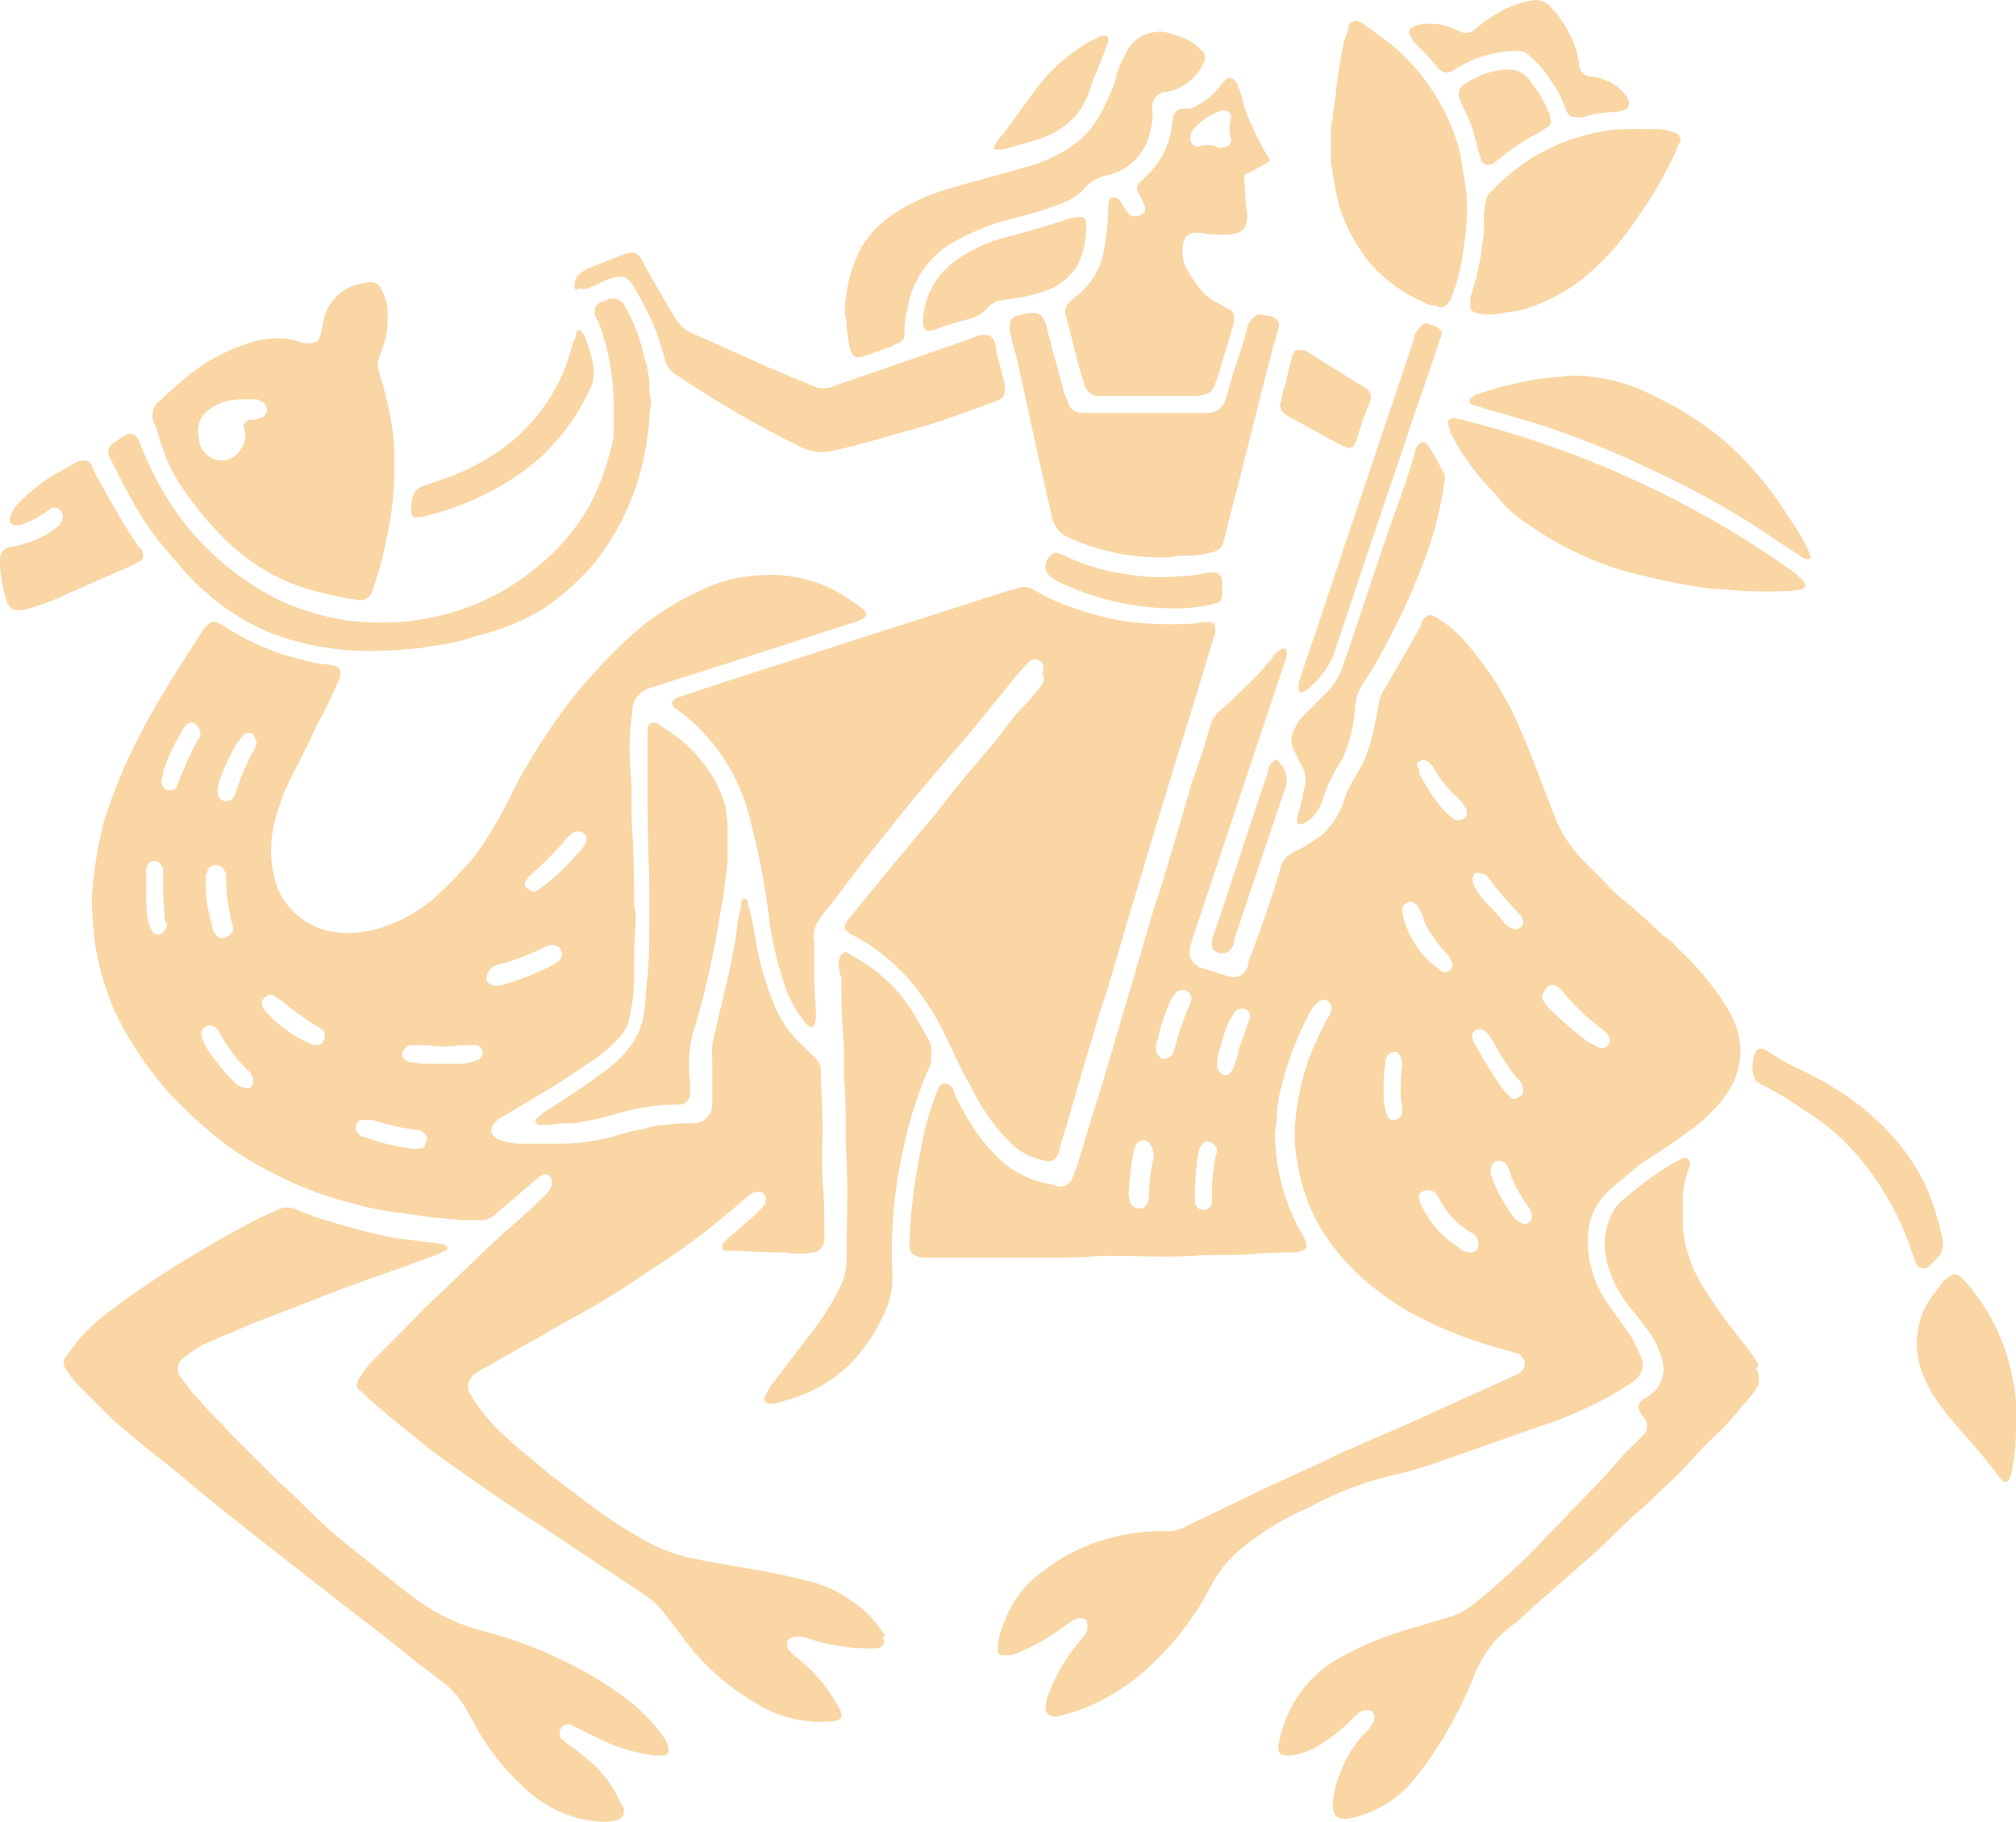 <?xml version="1.0" encoding="UTF-8" standalone="no"?>
<!DOCTYPE svg PUBLIC "-//W3C//DTD SVG 1.1//EN" "http://www.w3.org/Graphics/SVG/1.1/DTD/svg11.dtd">
<svg version="1.1" xmlns:xl="http://www.w3.org/1999/xlink" xmlns:dc="http://purl.org/dc/elements/1.1/" xmlns="http://www.w3.org/2000/svg" viewBox="412.056 276 325.507 294.236" width="325.507" height="294.236">
  <defs/>
  <g id="Canvas_1" stroke="none" fill="none" fill-opacity="1" stroke-dasharray="none" stroke-opacity="1">
    <title>Canvas 1</title>
    <g id="Canvas_1_Layer_1">
      <title>Layer 1</title>
      <g id="Group_2">
        <g id="Group_61">
          <g id="Graphic_62">
            <path d="M 604.451 297.408 C 604.451 297.133 604.725 296.859 605 296.584 C 606.003 295.521 607.219 294.679 608.568 294.114 C 608.842 294.114 609.117 293.84 609.391 293.84 C 610.489 293.84 611.038 294.389 610.764 295.487 C 610.488 296.381 610.488 297.337 610.764 298.231 C 610.881 298.485 610.889 298.776 610.785 299.036 C 610.681 299.296 610.475 299.501 610.215 299.603 C 609.785 299.802 609.315 299.896 608.842 299.878 C 607.914 299.383 606.825 299.284 605.823 299.603 C 605.569 299.721 605.278 299.729 605.019 299.625 C 604.759 299.521 604.553 299.315 604.451 299.055 C 604.173 298.541 604.173 297.921 604.451 297.408 Z M 601.432 294.938 C 601.432 295.761 601.158 296.584 601.158 297.133 C 600.626 299.985 599.181 302.586 597.041 304.544 L 596.217 305.367 C 595.92 305.581 595.722 305.907 595.67 306.269 C 595.619 306.632 595.717 307 595.943 307.288 L 596.766 308.935 C 597.041 309.484 597.041 310.307 596.492 310.582 C 596.02 310.936 595.406 311.038 594.845 310.856 C 594.355 310.641 593.963 310.249 593.747 309.758 C 593.413 309.34 593.136 308.878 592.924 308.386 C 592.621 308.097 592.239 307.906 591.826 307.837 C 591.277 307.837 591.277 308.386 591.003 308.661 L 591.003 309.758 C 590.956 311.69 590.772 313.616 590.454 315.522 C 590.071 319.067 588.168 322.272 585.239 324.305 L 584.69 324.854 C 584.104 325.421 583.891 326.273 584.141 327.049 C 584.69 328.97 585.239 331.166 585.788 333.362 C 586.337 335.557 586.611 336.381 587.16 338.028 C 587.315 339.017 588.092 339.794 589.081 339.949 L 604.451 339.949 C 605.194 340.007 605.941 339.914 606.647 339.674 C 607.263 339.57 607.782 339.155 608.019 338.576 C 608.293 338.028 608.293 337.753 608.568 337.204 L 611.038 328.97 C 611.261 328.452 611.356 327.887 611.312 327.324 C 611.312 326.775 611.038 325.951 610.489 325.951 C 609.997 325.739 609.535 325.462 609.117 325.128 C 607.81 324.628 606.669 323.773 605.823 322.658 C 604.998 321.626 604.263 320.524 603.628 319.364 C 603.027 318.179 602.834 316.828 603.079 315.522 C 603.079 314.973 603.353 314.699 603.628 314.15 C 604.003 313.805 604.491 313.61 605 313.601 L 605.823 313.601 C 607.091 313.829 608.379 313.921 609.666 313.875 C 610.409 313.934 611.156 313.84 611.861 313.601 C 612.685 313.326 613.234 312.777 613.234 312.228 C 613.509 311.334 613.509 310.378 613.234 309.484 L 612.959 305.093 L 612.959 304.269 C 614.606 303.446 617.351 302.074 617.076 301.799 C 615.431 299.103 614.052 296.254 612.959 293.291 C 612.72 292.066 612.352 290.87 611.861 289.723 C 611.861 289.449 611.587 289.174 611.312 288.9 C 611.038 288.625 610.489 288.351 609.94 288.9 L 609.391 289.449 C 608.12 291.327 606.298 292.765 604.177 293.565 C 602.255 293.291 601.706 294.114 601.432 294.938 Z" fill="#f9d6a4"/>
          </g>
        </g>
        <g id="Group_59">
          <g id="Graphic_60">
            <path d="M 573.437 300.152 L 573.986 300.152 L 579.75 298.506 C 581.682 297.879 583.459 296.85 584.965 295.487 C 586.377 294.125 587.416 292.424 587.984 290.546 C 588.807 288.076 589.905 285.881 590.728 283.41 C 590.728 283.136 591.003 282.862 591.003 282.587 C 591.003 282.313 591.003 281.764 590.454 281.764 C 590.067 281.723 589.678 281.82 589.356 282.038 L 587.709 282.862 C 584.382 284.821 581.488 287.436 579.201 290.546 C 577.554 292.742 575.907 295.212 573.986 297.682 C 573.439 298.253 572.977 298.9 572.614 299.603 L 572.614 300.152 Z" fill="#f9d6a4"/>
          </g>
        </g>
        <g id="Group_57">
          <g id="Graphic_58">
            <path d="M 519.369 556.77 C 517.42 553.998 515.006 551.583 512.233 549.634 C 509.284 547.544 506.162 545.708 502.902 544.145 C 498.854 542.187 494.625 540.624 490.277 539.479 C 486.431 538.517 482.8 536.841 479.573 534.539 C 475.456 531.52 471.613 528.227 467.771 525.208 C 466.124 523.835 464.478 522.463 462.831 520.816 C 461.184 519.169 458.988 516.974 457.067 515.327 L 449.931 508.191 L 449.108 507.368 C 447.736 505.721 446.089 504.349 444.717 502.702 C 444.168 501.879 443.344 501.33 442.795 500.506 C 442.247 499.683 441.698 499.134 441.149 498.311 C 440.481 497.322 440.725 495.982 441.698 495.292 C 442.73 494.466 443.832 493.731 444.991 493.096 C 447.461 491.998 450.206 490.9 452.676 489.803 L 463.38 485.686 C 468.046 483.764 472.986 482.118 477.652 480.471 C 479.573 479.648 481.494 479.099 483.415 478.275 C 483.69 478.001 484.513 478.001 484.239 477.452 C 483.964 476.903 483.415 476.903 483.141 476.903 C 481.768 476.629 480.671 476.629 479.298 476.354 C 477.451 476.214 475.616 475.939 473.809 475.531 C 469.967 474.707 466.399 473.61 462.831 472.512 L 460.086 471.414 C 459.057 470.867 457.823 470.867 456.793 471.414 L 453.774 472.786 C 450.206 474.707 446.638 476.629 443.07 478.824 C 438.421 481.589 433.931 484.612 429.622 487.881 C 427.688 489.309 425.937 490.968 424.407 492.822 C 423.858 493.645 423.309 494.194 422.76 495.017 C 422.201 495.642 422.201 496.588 422.76 497.213 C 423.313 498.101 423.957 498.928 424.681 499.683 L 429.073 504.074 L 430.445 505.447 L 435.66 509.838 L 439.502 512.857 L 444.442 516.974 L 448.834 520.542 L 454.048 524.659 L 460.361 529.599 L 466.673 534.539 L 473.809 540.028 L 479.298 544.42 L 483.964 547.988 C 485.44 549.193 486.655 550.687 487.532 552.379 C 488.081 553.477 488.63 554.3 489.179 555.398 C 491.48 559.357 494.452 562.886 497.961 565.827 C 501.079 568.391 504.914 569.925 508.94 570.219 C 509.863 570.278 510.791 570.185 511.684 569.944 C 511.959 569.944 512.233 569.67 512.508 569.395 C 512.782 569.121 512.782 568.846 512.782 568.297 C 512.782 567.749 512.782 568.023 512.508 567.749 C 511.592 565.525 510.292 563.481 508.665 561.71 C 507.236 560.283 505.674 558.997 504 557.868 C 503.451 557.594 503.176 557.045 502.627 556.77 C 502.354 556.255 502.354 555.638 502.627 555.123 C 502.961 554.554 503.665 554.319 504.274 554.575 L 505.921 555.398 C 507.567 556.221 509.214 557.045 511.135 557.868 C 513.259 558.673 515.47 559.226 517.722 559.515 L 519.095 559.515 C 519.644 559.515 520.192 559.24 519.918 558.143 C 519.918 557.594 519.644 557.319 519.369 556.77 Z" fill="#f9d6a4"/>
          </g>
        </g>
        <g id="Group_55">
          <g id="Graphic_56">
            <path d="M 586.062 318.815 C 586.905 317.007 587.372 315.046 587.435 313.052 L 587.435 312.228 C 587.435 311.131 586.886 310.856 585.788 311.131 L 585.239 311.131 C 581.945 312.228 578.378 313.326 575.084 314.15 C 571.695 314.929 568.513 316.427 565.752 318.541 C 562.901 320.815 561.195 324.228 561.087 327.873 C 561.087 329.245 561.636 329.794 563.008 329.245 C 564.704 328.572 566.447 328.022 568.223 327.598 C 569.634 327.311 570.898 326.533 571.79 325.402 C 572.209 325.068 572.671 324.791 573.163 324.579 C 573.712 324.579 574.261 324.305 575.084 324.305 C 577.343 324.049 579.558 323.495 581.671 322.658 C 583.478 321.833 585.005 320.497 586.062 318.815 Z" fill="#f9d6a4"/>
          </g>
        </g>
        <g id="Group_53">
          <g id="Graphic_54">
            <path d="M 527.328 429.147 C 527.877 426.677 528.152 424.207 528.701 421.737 C 528.975 420.365 528.975 418.993 529.25 417.62 C 529.524 416.248 529.524 414.601 529.524 412.954 L 529.524 409.387 C 529.524 408.289 529.25 407.191 529.25 406.367 C 528.82 404.95 528.269 403.573 527.603 402.251 C 525.583 398.63 522.65 395.601 519.095 393.468 L 518.271 392.919 C 517.962 392.673 517.539 392.629 517.186 392.806 C 516.832 392.982 516.614 393.348 516.625 393.742 L 516.625 407.465 C 516.625 411.857 516.899 415.973 516.899 420.09 L 516.899 425.031 C 516.899 427.501 516.899 430.52 516.625 433.539 C 516.35 435.46 516.35 437.381 516.076 439.302 C 515.808 441.632 514.853 443.83 513.331 445.615 C 511.979 447.202 510.408 448.588 508.665 449.732 C 506.195 451.653 503.451 453.3 500.981 454.946 C 500.277 455.309 499.63 455.771 499.059 456.319 C 498.51 456.868 498.51 456.868 498.51 457.142 C 498.51 457.417 499.059 457.691 499.334 457.691 L 500.157 457.691 C 501.255 457.691 502.078 457.417 503.176 457.417 C 504.19 457.475 505.208 457.382 506.195 457.142 C 508.145 456.815 510.071 456.356 511.959 455.77 C 514.903 454.912 517.949 454.45 521.016 454.398 L 521.839 454.398 C 522.72 454.332 523.42 453.632 523.486 452.751 L 523.486 450.83 C 523.166 448.361 523.258 445.857 523.76 443.419 C 525.239 438.739 526.431 433.973 527.328 429.147 Z" fill="#f9d6a4"/>
          </g>
        </g>
        <g id="Group_51">
          <g id="Graphic_52">
            <path d="M 549.285 332.264 C 549.559 333.362 550.108 333.911 551.206 333.636 C 551.481 333.636 551.755 333.362 552.03 333.362 L 555.872 331.989 L 556.97 331.441 C 557.37 331.331 557.711 331.068 557.917 330.707 C 558.123 330.347 558.177 329.92 558.068 329.519 C 558.096 328.221 558.28 326.931 558.617 325.677 C 559.338 321.317 561.95 317.499 565.752 315.248 C 569.003 313.361 572.519 311.973 576.182 311.131 C 578.322 310.616 580.43 309.975 582.494 309.209 C 584.123 308.723 585.624 307.879 586.886 306.739 C 587.893 305.421 589.365 304.538 591.003 304.269 C 594.178 303.511 596.697 301.097 597.59 297.957 C 598.041 296.539 598.228 295.05 598.138 293.565 C 598.02 292.875 598.222 292.168 598.687 291.644 C 599.177 291.102 599.879 290.801 600.609 290.821 C 603.161 290.268 605.3 288.536 606.372 286.155 C 606.627 285.801 606.713 285.353 606.607 284.93 C 606.501 284.507 606.215 284.152 605.823 283.959 L 605 283.136 C 603.829 282.36 602.527 281.802 601.158 281.489 C 600.294 281.113 599.334 281.017 598.413 281.215 C 596.323 281.463 594.534 282.831 593.747 284.783 C 592.961 286.146 592.405 287.63 592.1 289.174 C 591.484 290.87 590.75 292.521 589.905 294.114 C 588.449 296.943 586.146 299.246 583.318 300.701 C 581.335 301.806 579.211 302.636 577.005 303.171 C 573.437 304.269 569.869 305.093 566.301 306.19 C 562.901 307.043 559.658 308.433 556.695 310.307 C 554.477 311.702 552.601 313.578 551.206 315.796 C 549.5 319.015 548.56 322.584 548.462 326.226 C 548.462 326.775 548.736 327.598 548.736 328.421 C 548.736 329.245 549.011 330.892 549.285 332.264 Z" fill="#f9d6a4"/>
          </g>
        </g>
        <g id="Group_49">
          <g id="Graphic_50">
            <path d="M 433.464 356.965 C 435.066 359.92 436.999 362.682 439.228 365.199 C 440.6 366.846 441.972 368.492 443.619 370.139 C 444.442 370.962 445.54 371.786 446.363 372.609 C 449.111 374.853 452.16 376.7 455.421 378.098 C 460.408 380.05 465.709 381.073 471.065 381.117 C 473.264 381.163 475.464 381.071 477.652 380.843 C 479.129 380.796 480.599 380.612 482.043 380.294 C 484.48 380.037 486.876 379.484 489.179 378.647 C 492.957 377.759 496.57 376.277 499.883 374.256 C 502.943 372.161 505.712 369.669 508.116 366.846 C 512.783 360.892 515.726 353.772 516.625 346.261 C 516.899 344.615 516.899 342.693 517.173 341.047 C 517.173 340.223 516.899 339.674 516.899 338.851 C 516.916 337.079 516.637 335.317 516.076 333.636 C 515.481 330.845 514.462 328.161 513.057 325.677 C 512.83 325.036 512.326 324.531 511.684 324.305 C 511.034 324.123 510.337 324.223 509.763 324.579 C 509.489 324.579 509.214 324.854 508.94 324.854 C 508.25 325.223 507.908 326.021 508.116 326.775 C 508.185 327.187 508.376 327.57 508.665 327.873 C 510.279 332.174 511.115 336.727 511.135 341.321 L 511.135 346.536 C 510.345 350.562 508.958 354.447 507.019 358.063 C 504.683 362 501.607 365.449 497.961 368.218 C 494.9 370.66 491.473 372.605 487.807 373.981 C 484.197 375.353 480.406 376.185 476.554 376.452 C 473.624 376.634 470.684 376.543 467.771 376.177 C 464.275 375.59 460.865 374.576 457.616 373.158 C 451.798 370.35 446.65 366.326 442.521 361.356 C 440.005 358.246 437.885 354.835 436.209 351.202 C 435.66 350.104 435.111 348.731 434.562 347.359 C 434.013 345.987 433.189 345.712 431.817 346.536 L 430.719 347.359 C 430.229 347.575 429.837 347.966 429.622 348.457 C 429.44 349.018 429.542 349.632 429.896 350.104 C 430.994 352.299 432.092 354.495 433.464 356.965 Z" fill="#f9d6a4"/>
          </g>
        </g>
        <g id="Group_47">
          <g id="Graphic_48">
            <path d="M 505.921 322.658 L 506.744 322.658 C 507.293 322.383 508.116 322.109 508.665 321.835 C 509.605 321.305 510.625 320.935 511.684 320.737 C 512.377 320.518 513.133 320.734 513.606 321.286 C 513.945 321.598 514.224 321.97 514.429 322.383 C 515.542 324.247 516.55 326.171 517.448 328.147 C 518.211 330.025 518.853 331.95 519.369 333.911 C 519.582 334.914 520.171 335.799 521.016 336.381 L 521.839 336.93 C 528.081 341.104 534.59 344.863 541.326 348.182 C 543.024 349.038 544.98 349.234 546.815 348.731 C 550.657 347.908 554.225 346.81 558.068 345.712 C 561.044 344.962 563.976 344.046 566.85 342.968 L 572.888 340.772 C 574.261 340.223 574.261 339.949 574.261 338.576 L 574.261 338.028 L 573.163 333.636 C 572.888 332.813 572.888 331.989 572.614 331.166 C 572.339 330.343 571.79 330.068 570.693 330.068 C 570.11 330.125 569.547 330.313 569.046 330.617 L 546.815 338.302 C 545.689 338.852 544.373 338.852 543.247 338.302 L 536.66 335.557 L 523.76 329.794 C 522.609 329.279 521.649 328.415 521.016 327.324 L 517.173 320.737 C 516.625 319.639 516.076 318.815 515.527 317.718 C 515.087 316.952 514.166 316.606 513.331 316.894 C 513.057 316.894 512.782 317.169 512.508 317.169 L 507.019 319.364 C 506.41 319.632 505.853 320.004 505.372 320.462 C 505.027 320.943 504.836 321.517 504.823 322.109 C 504.787 322.411 504.887 322.713 505.097 322.932 C 505.372 322.383 505.646 322.658 505.921 322.658 Z" fill="#f9d6a4"/>
          </g>
        </g>
        <g id="Group_45">
          <g id="Graphic_46">
            <path d="M 434.287 366.846 C 435.385 366.297 435.385 365.748 434.836 364.65 L 434.287 364.101 C 432.092 360.808 430.17 357.514 428.249 353.946 C 427.684 353.089 427.223 352.168 426.877 351.202 C 426.603 350.653 426.328 350.378 425.779 350.378 C 425.305 350.335 424.828 350.431 424.407 350.653 C 423.035 351.476 421.388 352.299 420.015 353.123 C 418.341 354.251 416.779 355.538 415.35 356.965 C 414.617 357.65 414.053 358.495 413.703 359.435 C 413.428 360.259 413.703 360.808 414.801 360.808 L 415.35 360.808 C 416.708 360.334 417.999 359.689 419.192 358.886 C 419.467 358.612 420.015 358.337 420.29 358.063 C 420.899 357.807 421.603 358.042 421.937 358.612 C 422.303 359.1 422.303 359.771 421.937 360.259 L 421.662 360.808 C 419.994 362.237 418.024 363.269 415.899 363.827 C 415.11 364.139 414.276 364.324 413.428 364.375 C 412.613 364.664 412.064 365.432 412.056 366.297 L 412.056 367.12 C 412.155 369.172 412.524 371.202 413.154 373.158 C 413.183 373.366 413.279 373.559 413.428 373.707 C 413.691 374.221 414.224 374.541 414.801 374.53 L 415.899 374.53 C 417.769 374.013 419.603 373.371 421.388 372.609 L 431.268 368.218 C 432.302 367.823 433.31 367.365 434.287 366.846 Z" fill="#f9d6a4"/>
          </g>
        </g>
        <g id="Group_43">
          <g id="Graphic_44">
            <path d="M 480.396 359.435 C 481.494 359.161 482.592 358.886 483.415 358.612 C 486.363 357.708 489.213 356.513 491.923 355.044 C 494.468 353.651 496.86 351.996 499.059 350.104 C 502.391 347.095 505.096 343.457 507.019 339.4 C 507.814 338.084 508.107 336.524 507.842 335.009 C 507.549 333.409 507.089 331.846 506.47 330.343 C 506.47 330.068 506.195 329.794 505.921 329.519 C 505.646 329.245 505.097 329.245 505.097 329.794 C 505.097 330.343 504.823 330.892 504.548 331.441 C 504.124 333.126 503.573 334.778 502.902 336.381 C 501.074 340.494 498.356 344.15 494.942 347.085 C 491.979 349.522 488.643 351.468 485.062 352.848 C 483.415 353.397 482.043 353.946 480.396 354.495 C 479.607 354.734 478.989 355.352 478.749 356.142 C 478.504 356.751 478.41 357.41 478.475 358.063 L 478.475 358.612 C 478.475 359.435 478.749 359.71 480.396 359.435 Z" fill="#f9d6a4"/>
          </g>
        </g>
        <g id="Group_41">
          <g id="Graphic_42">
            <path d="M 445.815 342.144 C 447.322 341.033 449.156 340.454 451.029 340.498 L 453.225 340.498 C 453.527 340.461 453.829 340.562 454.048 340.772 C 454.702 340.904 455.172 341.478 455.172 342.144 C 455.172 342.811 454.702 343.385 454.048 343.517 C 453.774 343.517 453.499 343.791 453.225 343.791 L 452.401 343.791 C 452.127 343.791 451.853 344.066 451.578 344.34 C 451.304 344.615 451.304 344.889 451.578 345.438 C 451.826 346.477 451.627 347.572 451.029 348.457 C 450.415 349.569 449.278 350.293 448.01 350.378 C 446.984 350.401 445.994 350.003 445.268 349.278 C 444.543 348.552 444.145 347.562 444.168 346.536 C 443.731 344.871 444.391 343.111 445.815 342.144 Z M 443.07 356.965 C 444.475 358.917 446.036 360.753 447.736 362.454 C 448.673 363.443 449.682 364.36 450.755 365.199 C 454.345 368.204 458.566 370.362 463.105 371.511 C 465.272 372.1 467.471 372.558 469.692 372.884 C 470.747 373.139 471.822 372.542 472.162 371.511 C 472.437 370.962 472.437 370.413 472.711 369.865 C 473.513 367.346 474.154 364.779 474.633 362.18 C 475.284 359.11 475.652 355.986 475.73 352.848 L 475.73 349.28 C 475.684 347.44 475.5 345.605 475.181 343.791 C 474.703 341.192 474.062 338.625 473.26 336.106 C 472.927 335.106 473.027 334.012 473.535 333.087 C 473.535 332.813 473.809 332.538 473.809 332.264 C 474.347 330.862 474.625 329.374 474.633 327.873 L 474.633 325.951 C 474.58 325.193 474.395 324.45 474.084 323.756 C 473.535 322.109 472.711 321.011 470.516 321.835 L 470.241 321.835 C 467.492 322.351 465.266 324.366 464.478 327.049 C 464.203 327.873 464.203 328.696 463.929 329.519 C 463.654 331.166 463.105 331.441 461.733 331.441 C 461.259 331.483 460.782 331.388 460.361 331.166 C 459.289 330.85 458.183 330.665 457.067 330.617 C 455.387 330.623 453.718 330.901 452.127 331.441 C 448.753 332.533 445.595 334.204 442.795 336.381 C 441.149 337.753 439.502 339.125 438.13 340.498 C 437.443 340.938 436.952 341.626 436.757 342.419 C 436.527 343.282 436.732 344.204 437.306 344.889 C 438.258 349.309 440.232 353.445 443.07 356.965 Z" fill="#f9d6a4"/>
          </g>
        </g>
        <g id="Group_39">
          <g id="Graphic_40">
            <path d="M 609.391 371.786 L 609.391 370.139 C 609.391 368.767 608.568 368.218 607.196 368.492 C 605.752 368.81 604.282 368.994 602.804 369.041 C 599.97 369.361 597.104 369.269 594.296 368.767 C 591.374 368.424 588.511 367.686 585.788 366.571 L 583.318 365.473 C 582.902 365.196 582.361 365.196 581.945 365.473 C 581.326 365.931 580.928 366.628 580.848 367.394 C 580.809 368.194 581.237 368.943 581.945 369.316 L 582.769 369.865 C 588.584 372.703 594.961 374.203 601.432 374.256 C 602.81 374.301 604.189 374.209 605.549 373.981 C 606.482 373.906 607.403 373.721 608.293 373.433 C 609.117 373.433 609.391 372.609 609.391 371.786 Z" fill="#f9d6a4"/>
          </g>
        </g>
        <g id="Group_37">
          <g id="Graphic_38">
            <path d="M 642.875 328.421 C 642.562 328.142 642.09 328.142 641.777 328.421 L 640.954 329.245 C 640.679 329.794 640.405 330.068 640.405 330.617 C 635.465 345.438 630.524 359.984 625.584 374.805 C 624.486 378.373 623.114 381.941 622.016 385.509 C 621.793 386.027 621.699 386.592 621.742 387.155 C 621.742 387.704 622.016 387.979 622.565 387.704 C 623.114 387.43 623.389 387.155 623.663 386.881 C 625.393 385.41 626.716 383.52 627.505 381.392 L 632.446 366.571 L 638.484 348.731 C 640.405 342.693 642.601 336.93 644.522 330.892 C 644.771 330.48 644.868 329.995 644.796 329.519 C 644.338 328.9 643.641 328.502 642.875 328.421 Z" fill="#f9d6a4"/>
          </g>
        </g>
        <g id="Group_35">
          <g id="Graphic_36">
            <path d="M 657.421 359.71 C 662.775 363.713 668.823 366.691 675.261 368.492 C 678.829 369.316 682.122 370.139 685.69 370.688 C 687.504 371.007 689.339 371.19 691.18 371.237 C 693.367 371.465 695.567 371.557 697.767 371.511 C 699.418 371.557 701.071 371.465 702.707 371.237 C 703.53 370.962 703.805 370.688 703.256 369.865 C 702.585 369.157 701.85 368.514 701.06 367.943 C 695.615 364.11 689.931 360.627 684.044 357.514 C 672.658 351.503 660.585 346.895 648.09 343.791 C 647.541 343.791 647.266 343.517 646.717 343.517 C 646.168 343.517 645.62 344.066 645.894 344.615 C 646.168 345.163 646.168 345.438 646.168 345.712 C 648.068 349.479 650.571 352.909 653.579 355.867 C 654.646 357.346 655.943 358.643 657.421 359.71 Z" fill="#f9d6a4"/>
          </g>
        </g>
        <g id="Group_33">
          <g id="Graphic_34">
            <path d="M 668.674 297.682 C 662.557 299.138 657.014 302.387 652.755 307.014 C 652.269 307.429 651.972 308.023 651.932 308.661 C 651.694 309.834 651.601 311.032 651.658 312.228 C 651.703 313.333 651.611 314.44 651.383 315.522 C 651.035 318.416 650.391 321.267 649.462 324.03 L 649.462 325.402 C 649.462 326.226 649.736 326.226 650.285 326.5 C 650.997 326.71 651.739 326.803 652.481 326.775 C 653.314 326.819 654.148 326.727 654.951 326.5 C 656.842 326.336 658.695 325.873 660.44 325.128 C 663.799 323.802 666.873 321.845 669.497 319.364 C 671.98 317.063 674.19 314.485 676.084 311.68 C 678.508 308.31 680.621 304.727 682.397 300.976 C 682.671 300.427 682.946 299.603 683.22 299.055 C 683.5 298.742 683.5 298.269 683.22 297.957 C 682.946 297.682 682.671 297.408 682.397 297.408 C 681.608 297.095 680.774 296.91 679.927 296.859 L 674.987 296.859 C 672.855 296.844 670.731 297.121 668.674 297.682 Z" fill="#f9d6a4"/>
          </g>
        </g>
        <g id="Group_31">
          <g id="Graphic_32">
            <path d="M 665.381 336.655 C 664.008 336.93 662.361 336.93 660.44 337.204 C 657.087 337.768 653.784 338.594 650.56 339.674 C 650.285 339.674 650.011 339.949 649.736 340.223 C 649.498 340.3 649.336 340.522 649.336 340.772 C 649.336 341.023 649.498 341.245 649.736 341.321 C 650.285 341.595 650.834 341.595 651.383 341.87 L 659.891 344.34 C 666.862 346.561 673.652 349.314 680.201 352.574 C 684.429 354.554 688.552 356.753 692.552 359.161 C 695.845 361.082 699.139 363.552 702.707 365.748 C 703.009 366.037 703.392 366.228 703.805 366.297 C 704.354 366.297 704.628 366.022 704.354 365.748 C 704.13 365.087 703.854 364.445 703.53 363.827 C 702.715 362.303 701.798 360.836 700.786 359.435 C 699.179 356.807 697.342 354.327 695.296 352.025 C 693.397 349.808 691.283 347.786 688.984 345.987 C 686.08 343.749 682.953 341.818 679.652 340.223 C 675.281 337.826 670.365 336.597 665.381 336.655 Z" fill="#f9d6a4"/>
          </g>
        </g>
        <g id="Group_29">
          <g id="Graphic_30">
            <path d="M 621.742 407.191 C 621.543 407.62 621.449 408.09 621.467 408.563 C 621.467 409.112 621.742 409.112 622.291 409.112 C 622.783 408.9 623.244 408.623 623.663 408.289 C 624.75 407.246 625.512 405.912 625.859 404.446 C 626.423 402.818 627.159 401.253 628.054 399.78 C 628.329 399.232 628.603 398.957 628.878 398.408 C 629.933 395.969 630.582 393.373 630.799 390.723 C 630.83 389.159 631.306 387.636 632.171 386.332 C 633.704 384.05 635.08 381.666 636.288 379.196 C 638.159 375.736 639.81 372.161 641.228 368.492 C 642.83 364.695 644.025 360.739 644.796 356.691 C 645.071 355.593 645.071 354.495 645.345 353.672 C 645.41 352.985 645.214 352.299 644.796 351.75 L 643.973 350.104 C 643.553 349.349 643.095 348.616 642.601 347.908 C 642.052 347.085 641.503 347.359 640.954 347.908 C 640.649 348.409 640.462 348.972 640.405 349.555 C 639.307 353.123 638.209 356.416 636.837 359.984 C 634.092 367.943 631.622 375.628 628.878 383.587 C 628.389 385.134 627.542 386.545 626.408 387.704 L 622.565 391.547 C 621.958 392.066 621.487 392.726 621.193 393.468 C 620.368 394.716 620.368 396.337 621.193 397.585 L 622.291 399.78 C 622.935 400.961 623.035 402.363 622.565 403.623 C 622.362 404.828 622.087 406.019 621.742 407.191 Z" fill="#f9d6a4"/>
          </g>
        </g>
        <g id="Group_27">
          <g id="Graphic_28">
            <path d="M 626.957 297.682 L 626.957 302.074 C 627.281 304.567 627.739 307.04 628.329 309.484 C 629.424 312.773 631.097 315.84 633.269 318.541 C 635.694 321.268 638.694 323.424 642.052 324.854 C 642.635 325.197 643.296 325.386 643.973 325.402 C 644.388 325.68 644.93 325.68 645.345 325.402 C 645.894 325.128 645.894 324.854 646.168 324.579 C 646.443 324.305 646.443 323.756 646.717 323.207 C 647.554 320.904 648.107 318.508 648.364 316.071 C 648.683 314.165 648.866 312.239 648.913 310.307 C 648.967 308.838 648.875 307.367 648.639 305.916 C 648.364 304.269 648.09 302.623 647.815 300.701 C 645.875 293.215 641.417 286.625 635.19 282.038 L 632.171 279.843 C 630.799 279.019 629.976 279.294 629.701 280.666 C 629.644 281.249 629.457 281.812 629.152 282.313 C 628.603 285.057 628.054 287.802 627.78 290.546 C 627.78 292.193 627.231 293.565 627.231 295.212 C 627.005 296.015 626.912 296.849 626.957 297.682 Z" fill="#f9d6a4"/>
          </g>
        </g>
        <g id="Group_25">
          <g id="Graphic_26">
            <path d="M 620.095 343.242 L 628.603 347.908 C 628.878 347.908 629.152 348.182 629.427 348.182 C 629.525 348.31 629.677 348.384 629.838 348.384 C 629.999 348.384 630.151 348.31 630.25 348.182 C 630.542 348.157 630.773 347.925 630.799 347.634 L 631.073 347.085 C 631.682 344.94 632.415 342.832 633.269 340.772 C 633.609 339.937 633.25 338.982 632.446 338.576 C 632.171 338.576 632.171 338.302 631.897 338.302 L 623.114 332.813 C 622.894 332.603 622.592 332.502 622.291 332.538 L 621.467 332.538 C 621.175 332.564 620.944 332.795 620.918 333.087 C 620.708 333.307 620.608 333.609 620.644 333.911 C 620.095 335.557 619.821 337.479 619.272 339.125 C 618.997 339.949 618.997 340.772 618.723 341.321 C 618.761 342.176 619.298 342.929 620.095 343.242 Z" fill="#f9d6a4"/>
          </g>
        </g>
        <g id="Group_23">
          <g id="Graphic_24">
            <path d="M 651.109 301.525 C 651.383 302.623 652.207 302.897 653.304 302.348 L 653.579 302.074 C 655.874 300.178 658.357 298.522 660.989 297.133 C 661.264 296.859 661.538 296.859 661.813 296.584 C 662.073 296.482 662.279 296.276 662.383 296.017 C 662.487 295.757 662.479 295.466 662.361 295.212 C 662.403 294.825 662.305 294.436 662.087 294.114 C 661.443 292.415 660.515 290.837 659.342 289.449 C 658.728 288.291 657.614 287.481 656.323 287.253 L 654.677 287.253 C 652.399 287.535 650.229 288.385 648.364 289.723 C 647.831 290.099 647.522 290.718 647.541 291.37 C 647.541 291.644 647.815 291.919 647.815 292.193 C 648.364 293.565 649.188 294.938 649.736 296.584 C 650.285 298.231 650.56 299.878 651.109 301.525 Z" fill="#f9d6a4"/>
          </g>
        </g>
        <g id="Group_21">
          <g id="Graphic_22">
            <path d="M 617.351 399.232 C 617.006 399.607 616.811 400.095 616.802 400.604 C 613.783 409.387 611.038 418.169 608.019 426.952 C 607.82 427.381 607.726 427.851 607.745 428.324 C 607.745 428.873 607.745 429.147 608.019 429.422 C 608.456 429.846 609.062 430.047 609.666 429.971 C 610.282 429.866 610.801 429.451 611.038 428.873 C 611.312 428.599 611.312 428.324 611.312 427.775 L 619.546 403.348 C 619.768 402.927 619.863 402.45 619.821 401.976 C 619.773 400.83 619.28 399.747 618.448 398.957 C 618.448 398.408 617.899 398.683 617.351 399.232 Z" fill="#f9d6a4"/>
          </g>
        </g>
        <g id="Group_19">
          <g id="Graphic_20">
            <path d="M 613.508 328.696 C 612.902 331.112 612.169 333.493 611.312 335.832 C 610.764 337.479 610.489 338.851 609.94 340.498 C 609.579 341.851 608.32 342.767 606.921 342.693 L 586.611 342.693 C 585.52 342.646 584.607 341.848 584.416 340.772 L 583.867 339.4 L 581.122 329.245 C 581.065 328.662 580.878 328.099 580.573 327.598 C 580.279 326.947 579.64 326.521 578.926 326.5 C 577.99 326.55 577.066 326.735 576.182 327.049 C 575.633 327.049 575.084 327.873 575.084 328.421 L 575.084 329.245 C 575.352 330.731 575.719 332.198 576.182 333.636 C 577.28 338.576 578.378 343.791 579.475 348.731 C 580.299 352.299 581.122 356.142 581.945 359.71 C 582.278 361.034 583.184 362.14 584.416 362.729 C 589.146 364.916 594.299 366.04 599.511 366.022 C 600.434 366.067 601.359 365.975 602.255 365.748 C 604.102 365.851 605.954 365.666 607.745 365.199 C 608.73 365.036 609.503 364.263 609.666 363.278 L 610.489 359.984 C 612.959 350.653 615.155 341.321 617.625 331.989 C 617.899 331.166 618.174 330.068 618.448 329.245 C 618.631 328.77 618.58 328.236 618.311 327.804 C 618.041 327.373 617.583 327.093 617.076 327.049 C 616.527 327.049 615.978 326.775 615.429 326.775 C 614.495 327.031 613.764 327.761 613.508 328.696 Z" fill="#f9d6a4"/>
          </g>
        </g>
        <g id="Group_17">
          <g id="Graphic_18">
            <path d="M 640.13 282.587 L 642.052 284.508 C 642.875 285.332 643.698 286.43 644.522 287.253 C 645.042 287.736 645.808 287.846 646.443 287.527 C 646.992 287.253 647.266 286.978 647.815 286.704 C 650.648 285.058 653.871 284.205 657.147 284.234 C 657.877 284.214 658.579 284.515 659.068 285.057 C 660.384 286.134 661.499 287.435 662.361 288.9 C 663.45 290.3 664.286 291.878 664.832 293.565 C 665.381 294.938 665.655 294.938 667.302 294.938 L 667.576 294.938 C 669.262 294.397 671.021 294.119 672.791 294.114 C 673.34 294.114 673.614 293.84 674.163 293.84 C 674.519 293.774 674.823 293.545 674.985 293.222 C 675.147 292.898 675.148 292.517 674.987 292.193 C 674.987 291.919 674.712 291.919 674.712 291.644 C 673.856 290.363 672.602 289.398 671.144 288.9 C 670.45 288.589 669.707 288.403 668.948 288.351 C 668.434 288.366 667.937 288.169 667.573 287.805 C 667.209 287.441 667.012 286.944 667.027 286.43 C 667.027 285.881 666.753 285.332 666.753 284.783 C 665.995 282.018 664.583 279.476 662.636 277.372 C 661.994 276.502 660.973 275.991 659.891 276 C 658.074 276.255 656.311 276.811 654.677 277.647 C 653.109 278.493 651.637 279.505 650.285 280.666 C 649.565 281.424 648.398 281.541 647.541 280.94 L 646.717 280.666 C 645.613 280.105 644.388 279.822 643.149 279.843 L 641.777 279.843 C 641.503 279.843 641.228 280.117 640.679 280.117 C 639.307 280.666 639.307 281.215 640.13 282.313 C 639.856 282.038 640.13 282.313 640.13 282.587 Z" fill="#f9d6a4"/>
          </g>
        </g>
        <g id="Group_15">
          <g id="Graphic_16">
            <path d="M 580.299 386.606 C 579.189 388.046 577.998 389.42 576.731 390.723 C 575.359 392.096 573.712 394.566 572.339 396.213 L 567.674 401.702 C 565.752 403.897 564.106 406.367 562.184 408.563 C 560.263 410.759 558.342 413.229 556.421 415.425 L 550.383 422.835 L 549.011 424.482 C 548.187 425.579 548.187 426.128 549.559 426.952 L 550.657 427.501 C 554.003 429.428 556.977 431.937 559.44 434.911 C 561.492 437.444 563.242 440.207 564.655 443.145 C 566.027 445.889 567.125 448.634 568.771 451.378 C 570.389 454.859 572.62 458.02 575.359 460.71 C 576.872 462.153 578.785 463.109 580.848 463.455 C 581.671 463.729 582.22 463.455 582.769 462.631 C 582.979 462.412 583.08 462.11 583.043 461.808 C 583.592 459.887 584.141 458.24 584.69 456.319 C 585.788 452.476 586.886 448.634 587.984 445.066 C 588.807 442.321 589.63 439.302 590.728 436.283 C 591.826 432.441 592.924 428.873 594.022 425.031 L 598.962 408.563 C 600.334 404.172 601.706 399.506 603.079 395.115 C 604.725 389.9 606.372 384.411 608.019 378.922 C 608.237 378.6 608.334 378.211 608.293 377.824 C 608.293 376.726 608.019 376.452 606.921 376.452 C 605.823 376.452 605.274 376.726 604.451 376.726 C 600.509 376.954 596.553 376.77 592.649 376.177 C 588.779 375.405 585.005 374.209 581.397 372.609 L 578.926 371.237 C 578.194 370.757 577.276 370.654 576.456 370.962 C 575.907 371.237 575.084 371.237 574.535 371.511 L 553.127 378.373 L 526.779 386.881 L 521.839 388.528 C 520.192 389.077 520.192 389.9 521.565 390.723 C 524.346 392.772 526.759 395.278 528.701 398.134 C 530.922 401.473 532.504 405.195 533.366 409.112 C 534.77 414.521 535.779 420.025 536.385 425.579 C 536.949 428.933 537.775 432.236 538.856 435.46 C 539.588 437.428 540.605 439.277 541.875 440.949 L 542.698 441.772 C 543.247 442.047 543.247 441.772 543.521 441.498 C 543.743 441.077 543.839 440.6 543.796 440.126 C 543.796 438.205 543.521 436.009 543.521 433.813 L 543.521 428.324 C 543.232 426.984 543.532 425.585 544.345 424.482 C 545.443 422.835 546.815 421.463 547.913 419.816 L 552.304 414.052 L 556.695 408.563 L 560.263 404.172 L 564.929 398.683 L 568.497 394.566 L 572.065 390.174 L 575.633 385.783 C 576.387 384.808 577.212 383.89 578.103 383.039 C 578.558 382.432 579.418 382.309 580.024 382.764 C 580.631 383.219 580.753 384.079 580.299 384.685 C 580.729 385.254 580.729 386.038 580.299 386.606 Z" fill="#f9d6a4"/>
          </g>
        </g>
        <g id="Group_13">
          <g id="Graphic_14">
            <path d="M 491.649 432.166 C 492.15 431.862 492.712 431.674 493.296 431.618 C 495.461 430.961 497.572 430.135 499.608 429.147 C 500.109 428.843 500.672 428.655 501.255 428.599 C 501.832 428.588 502.365 428.908 502.627 429.422 C 502.951 429.964 502.835 430.661 502.353 431.069 C 502.04 431.408 501.668 431.687 501.255 431.892 C 498.536 433.272 495.686 434.375 492.747 435.185 L 492.198 435.185 C 491.452 435.281 490.75 434.813 490.551 434.088 C 490.826 432.99 491.1 432.441 491.649 432.166 Z M 496.864 418.444 C 497.069 418.031 497.348 417.659 497.687 417.346 C 499.651 415.656 501.486 413.821 503.176 411.857 C 503.451 411.308 504 411.033 504.548 410.484 C 505.063 410.211 505.68 410.211 506.195 410.484 C 506.47 410.759 506.744 411.033 506.744 411.308 C 506.744 411.582 506.744 412.131 506.47 412.406 C 506.191 412.926 505.819 413.391 505.372 413.778 C 503.655 415.811 501.723 417.652 499.608 419.267 C 499.334 419.541 499.059 419.541 498.785 419.816 C 498.51 420.09 497.687 420.09 497.413 419.541 C 496.864 419.541 496.589 418.993 496.864 418.444 Z M 488.904 447.262 C 488.211 447.573 487.467 447.758 486.709 447.811 L 480.671 447.811 C 479.847 447.811 479.024 447.536 478.2 447.536 C 477.992 447.507 477.8 447.411 477.652 447.262 C 477.391 447.159 477.185 446.954 477.081 446.694 C 476.977 446.434 476.985 446.143 477.103 445.889 C 477.377 445.34 477.652 444.791 478.475 444.791 L 481.22 444.791 C 482.947 445.066 484.707 445.066 486.434 444.791 L 488.63 444.791 C 489.312 444.716 489.926 445.207 490.002 445.889 C 490.078 446.571 489.586 447.186 488.904 447.262 Z M 479.298 461.533 L 478.749 461.533 C 476.896 461.3 475.061 460.933 473.26 460.436 L 470.79 459.612 C 470.241 459.612 469.967 459.063 469.692 458.789 C 469.415 458.373 469.415 457.832 469.692 457.417 C 469.967 456.868 470.241 456.868 470.79 456.868 L 472.162 456.868 C 473.958 457.454 475.792 457.912 477.652 458.24 C 478.2 458.24 479.024 458.514 479.573 458.514 C 480.122 458.514 481.22 459.338 480.945 460.161 C 480.671 460.985 480.671 460.985 480.396 461.533 C 480.122 461.259 479.847 461.533 479.298 461.533 Z M 463.38 444.791 C 462.905 444.834 462.429 444.739 462.007 444.517 C 459.297 443.286 456.868 441.511 454.872 439.302 C 454.527 438.927 454.332 438.439 454.323 437.93 C 454.323 437.381 454.872 437.107 455.146 436.832 C 455.459 436.553 455.931 436.553 456.244 436.832 C 456.793 437.107 457.067 437.381 457.616 437.656 C 459.237 439.088 460.982 440.374 462.831 441.498 C 463.38 441.772 463.654 442.047 464.203 442.321 C 464.413 442.541 464.514 442.843 464.478 443.145 C 464.519 443.532 464.421 443.921 464.203 444.243 C 464.203 444.517 463.654 444.791 463.38 444.791 Z M 453.499 396.213 C 453.225 396.487 453.225 397.036 452.95 397.31 C 451.872 399.339 450.954 401.45 450.206 403.623 C 450.206 403.897 449.931 404.172 449.931 404.446 C 449.798 404.82 449.515 405.12 449.15 405.276 C 448.786 405.433 448.373 405.43 448.01 405.27 C 447.461 404.995 447.187 404.721 447.187 403.623 C 447.239 402.864 447.425 402.121 447.736 401.427 C 448.392 399.615 449.219 397.869 450.206 396.213 C 450.579 395.599 451.042 395.044 451.578 394.566 C 451.993 394.288 452.535 394.288 452.95 394.566 C 453.255 395.066 453.442 395.629 453.499 396.213 Z M 451.578 451.653 C 451.029 451.653 450.755 451.378 450.206 451.104 C 448.597 449.494 447.128 447.749 445.815 445.889 C 445.341 445.216 444.971 444.476 444.717 443.694 C 444.442 442.87 444.442 442.321 445.266 441.772 C 445.95 441.417 446.793 441.658 447.187 442.321 C 447.461 442.596 447.461 442.87 447.736 443.145 C 448.884 445.287 450.367 447.233 452.127 448.908 C 452.613 449.323 452.91 449.917 452.95 450.555 C 453.008 450.999 452.791 451.433 452.401 451.653 C 452.401 451.653 452.127 451.927 451.578 451.653 Z M 445.54 416.522 C 445.815 416.021 446.341 415.709 446.912 415.709 C 447.484 415.709 448.01 416.021 448.285 416.522 C 448.314 416.73 448.41 416.923 448.559 417.071 C 448.518 419.945 448.888 422.81 449.657 425.579 C 449.931 426.128 449.382 426.952 448.834 427.226 C 448.346 427.592 447.675 427.592 447.187 427.226 C 446.759 426.88 446.467 426.394 446.363 425.854 C 446.089 424.756 445.815 423.658 445.54 422.286 C 445.312 420.65 445.22 418.997 445.266 417.346 C 445.476 417.126 445.576 416.824 445.54 416.522 Z M 444.442 394.566 C 444.373 394.978 444.182 395.361 443.893 395.664 C 442.774 397.806 441.767 400.004 440.874 402.251 C 440.874 402.525 440.6 402.8 440.6 403.074 C 440.38 403.464 439.946 403.681 439.502 403.623 C 438.953 403.623 438.679 403.623 438.404 403.074 C 438.186 402.752 438.089 402.363 438.13 401.976 C 438.404 401.153 438.404 400.329 438.679 399.78 C 439.335 397.968 440.162 396.222 441.149 394.566 C 441.416 393.957 441.788 393.4 442.247 392.919 C 442.662 392.642 443.204 392.642 443.619 392.919 C 444.105 393.334 444.402 393.928 444.442 394.566 Z M 438.679 426.128 C 438.404 426.677 438.13 426.952 437.581 426.952 C 437.032 426.952 436.757 426.677 436.483 426.128 C 436.209 425.579 436.209 425.305 435.934 424.756 C 435.706 423.212 435.614 421.651 435.66 420.09 L 435.66 417.071 C 435.588 416.596 435.685 416.11 435.934 415.699 C 436.037 415.439 436.242 415.232 436.502 415.128 C 436.761 415.024 437.053 415.032 437.306 415.15 C 437.855 415.15 438.13 415.699 438.404 416.248 L 438.404 417.895 C 438.359 420.185 438.45 422.476 438.679 424.756 C 438.878 424.928 438.993 425.179 438.993 425.442 C 438.993 425.706 438.878 425.956 438.679 426.128 Z M 555.049 540.303 C 553.662 538.003 551.789 536.036 549.559 534.539 C 547.342 532.944 544.819 531.822 542.149 531.246 C 539.073 530.447 535.959 529.806 532.818 529.324 C 529.798 528.775 526.505 528.227 523.76 527.678 C 521.379 527.144 519.074 526.314 516.899 525.208 C 513.353 523.271 509.958 521.069 506.744 518.621 C 504.274 516.699 501.529 514.778 499.334 512.857 C 497.138 510.936 495.491 509.838 493.57 507.917 C 492.242 506.772 491.046 505.483 490.002 504.074 C 489.271 503.226 488.627 502.307 488.081 501.33 C 487.57 500.713 487.463 499.857 487.807 499.134 C 488.046 498.345 488.664 497.727 489.453 497.487 L 489.728 497.213 C 491.374 496.39 493.021 495.292 494.668 494.468 L 504.274 488.979 C 508.455 486.772 512.489 484.297 516.35 481.569 C 521.577 478.312 526.533 474.641 531.171 470.591 L 533.092 468.944 C 533.716 468.452 534.562 468.346 535.288 468.669 C 535.847 469.294 535.847 470.24 535.288 470.865 L 535.013 471.139 L 533.641 472.512 C 532.269 473.61 531.171 474.707 529.798 475.805 L 528.975 476.629 C 528.765 476.848 528.664 477.15 528.701 477.452 C 528.726 477.744 528.958 477.975 529.25 478.001 L 529.798 478.001 C 532.269 478.001 535.013 478.275 537.483 478.275 L 538.856 478.275 C 540.307 478.55 541.796 478.55 543.247 478.275 C 543.961 478.255 544.6 477.828 544.894 477.178 C 545.143 476.766 545.24 476.281 545.168 475.805 C 545.168 472.786 545.168 470.042 544.894 467.023 C 544.756 464.371 544.756 461.715 544.894 459.063 C 544.894 456.044 544.619 452.476 544.619 449.183 C 544.667 448.232 544.26 447.314 543.521 446.713 L 541.875 445.066 C 540.033 443.464 538.539 441.503 537.483 439.302 C 535.756 435.36 534.556 431.208 533.915 426.952 C 533.681 425.279 533.314 423.627 532.818 422.012 C 532.818 421.737 532.818 421.188 532.269 421.188 C 531.72 421.188 531.72 421.737 531.72 422.286 C 531.312 423.908 531.037 425.56 530.896 427.226 C 530.073 432.441 528.701 437.381 527.603 442.321 C 527.135 443.83 526.948 445.411 527.054 446.987 L 527.054 454.398 C 527.039 456.059 525.696 457.402 524.035 457.417 C 522.475 457.371 520.913 457.463 519.369 457.691 C 518.34 457.715 517.322 457.9 516.35 458.24 C 514.49 458.568 512.656 459.026 510.861 459.612 C 508.438 460.246 505.953 460.614 503.451 460.71 L 495.766 460.71 C 494.829 460.66 493.905 460.475 493.021 460.161 C 492.608 460.092 492.226 459.901 491.923 459.612 C 491.578 459.353 491.374 458.946 491.374 458.514 C 491.374 458.082 491.578 457.676 491.923 457.417 C 492.248 456.91 492.73 456.524 493.296 456.319 C 497.687 453.574 502.353 451.104 506.47 448.085 C 508.385 446.954 510.139 445.569 511.684 443.968 C 512.635 443.084 513.304 441.938 513.606 440.675 C 514.166 438.431 514.443 436.126 514.429 433.813 C 514.429 430.794 514.429 428.05 514.703 425.031 C 514.748 424.016 514.656 423.001 514.429 422.012 C 514.429 418.169 514.429 414.327 514.154 410.484 C 513.88 407.465 514.154 403.897 513.88 400.604 C 513.556 397.403 513.648 394.175 514.154 390.998 C 514.091 389.243 515.218 387.665 516.899 387.155 L 529.798 383.039 L 550.108 376.452 C 550.383 376.452 550.657 376.177 550.932 376.177 C 552.03 375.628 552.304 375.079 551.206 374.256 C 550.893 373.917 550.521 373.638 550.108 373.433 C 545.332 369.804 539.309 368.224 533.366 369.041 C 530.399 369.314 527.511 370.153 524.858 371.511 C 520.276 373.604 516.096 376.483 512.508 380.02 C 509.463 382.933 506.621 386.051 504 389.351 C 500.722 393.692 497.786 398.28 495.217 403.074 C 494.101 405.538 492.817 407.922 491.374 410.21 C 490.043 412.625 488.38 414.842 486.434 416.797 C 485.062 418.444 483.415 419.816 482.043 421.188 C 479.527 423.267 476.64 424.85 473.535 425.854 C 470.878 426.718 468.049 426.906 465.301 426.403 C 461.455 425.586 458.267 422.912 456.793 419.267 C 455.606 415.717 455.51 411.893 456.518 408.289 C 457.237 405.623 458.25 403.046 459.537 400.604 C 461.184 397.585 462.556 394.291 464.203 391.272 C 465.027 389.626 465.85 387.979 466.673 386.058 C 467.497 384.136 466.948 383.587 465.027 383.313 C 463.91 383.265 462.804 383.08 461.733 382.764 C 456.842 381.706 452.19 379.752 448.01 377 C 446.638 376.177 446.089 376.177 444.991 377.549 C 441.423 383.039 437.855 388.528 434.836 394.291 C 432.379 398.944 430.358 403.813 428.798 408.838 C 427.757 412.882 427.114 417.019 426.877 421.188 C 426.923 423.666 427.107 426.14 427.426 428.599 C 428.012 432.183 429.026 435.685 430.445 439.028 C 433.11 444.724 436.73 449.922 441.149 454.398 C 443.07 456.319 444.991 457.966 446.912 459.612 C 449.719 461.848 452.755 463.78 455.969 465.376 C 460.052 467.541 464.384 469.2 468.869 470.316 C 471.648 471.128 474.496 471.679 477.377 471.963 C 478.749 472.237 479.847 472.237 481.22 472.512 C 482.592 472.786 484.788 472.786 486.434 473.061 L 489.453 473.061 C 490.485 473.116 491.489 472.715 492.198 471.963 L 497.687 467.297 C 498.236 466.748 498.785 466.474 499.334 465.925 C 499.883 465.376 500.706 465.65 500.981 466.199 C 501.254 466.714 501.254 467.331 500.981 467.846 C 500.702 468.367 500.329 468.832 499.883 469.218 L 499.059 470.042 L 495.766 473.061 C 493.57 474.982 491.374 476.903 489.453 478.824 L 482.866 485.137 C 480.396 487.332 478.2 489.803 475.73 492.273 L 472.162 495.841 C 471.438 496.595 470.794 497.423 470.241 498.311 C 469.897 498.686 469.702 499.174 469.692 499.683 C 469.692 500.232 469.967 500.506 470.516 500.781 C 471.544 501.861 472.644 502.869 473.809 503.8 C 476.279 505.996 479.024 507.917 481.494 510.112 C 487.258 514.229 493.021 518.346 499.059 522.189 L 515.527 533.167 C 517.15 534.149 518.552 535.458 519.644 537.009 C 521.29 538.93 522.663 541.126 524.584 543.322 C 527.426 546.491 530.762 549.179 534.464 551.281 C 537.927 553.374 541.957 554.333 545.991 554.026 C 547.913 554.026 548.462 553.202 547.364 551.556 C 545.609 548.327 543.174 545.518 540.228 543.322 L 539.405 542.498 C 539.13 542.224 539.13 541.401 539.13 541.126 C 539.13 540.852 539.953 540.303 540.502 540.303 C 541.155 540.259 541.809 540.352 542.424 540.577 C 545.696 541.679 549.126 542.235 552.578 542.224 L 553.676 542.224 C 554.774 541.949 555.049 541.401 554.5 540.303 Z" fill="#f9d6a4"/>
          </g>
        </g>
        <g id="Group_11">
          <g id="Graphic_12">
            <path d="M 562.459 445.889 C 562.502 445.326 562.408 444.761 562.184 444.243 C 561.361 442.87 560.812 441.772 559.989 440.4 C 557.992 436.852 555.167 433.839 551.755 431.618 C 550.932 431.069 549.834 430.52 549.011 429.971 C 548.912 429.844 548.76 429.769 548.599 429.769 C 548.438 429.769 548.286 429.844 548.187 429.971 C 547.913 430.245 547.638 430.245 547.638 430.794 C 547.362 431.405 547.362 432.105 547.638 432.715 C 547.597 433.102 547.694 433.491 547.913 433.813 C 547.913 436.832 547.913 439.851 548.187 442.87 C 548.462 445.889 548.187 448.634 548.462 451.653 C 548.736 455.495 548.462 459.338 548.736 463.18 C 549.011 468.669 548.736 473.884 548.736 479.373 C 548.767 480.996 548.389 482.6 547.638 484.039 C 546.252 486.759 544.597 489.334 542.698 491.724 L 536.385 499.957 L 535.562 501.604 C 535.288 502.153 535.562 502.428 536.111 502.702 L 536.934 502.702 C 538.721 502.319 540.467 501.767 542.149 501.055 C 545.576 499.618 548.593 497.355 550.932 494.468 C 552.62 492.386 554.006 490.077 555.049 487.607 C 555.858 485.797 556.234 483.824 556.146 481.843 C 555.918 477.353 556.102 472.851 556.695 468.395 C 557.019 465.811 557.477 463.246 558.068 460.71 C 559.075 456.179 560.546 451.765 562.459 447.536 C 562.184 446.713 562.459 446.438 562.459 445.889 Z" fill="#f9d6a4"/>
          </g>
        </g>
        <g id="Group_9">
          <g id="Graphic_10">
            <path d="M 723.566 480.471 L 724.938 479.099 C 725.487 478.501 725.782 477.714 725.761 476.903 L 725.761 476.354 C 725.138 473.343 724.219 470.401 723.017 467.572 C 721.425 464.226 719.292 461.166 716.704 458.514 C 714.396 456.119 711.817 454 709.019 452.202 C 706.732 450.759 704.347 449.475 701.883 448.359 C 700.27 447.548 698.711 446.631 697.218 445.615 C 696.12 445.066 695.571 445.34 695.296 446.438 C 695.07 447.241 694.977 448.075 695.022 448.908 C 695.079 449.492 695.266 450.054 695.571 450.555 C 695.99 450.889 696.451 451.166 696.943 451.378 C 699.142 452.496 701.253 453.781 703.256 455.221 C 707.039 457.547 710.383 460.519 713.136 464.004 C 716.003 467.671 718.315 471.74 719.998 476.08 C 720.547 477.452 720.821 478.55 721.37 479.922 C 721.516 480.356 721.874 480.685 722.318 480.796 C 722.762 480.907 723.232 480.785 723.566 480.471 Z" fill="#f9d6a4"/>
          </g>
        </g>
        <g id="Group_7">
          <g id="Graphic_8">
            <path d="M 737.563 502.702 C 737.515 501.315 737.331 499.936 737.014 498.585 C 736.058 493.482 733.894 488.682 730.702 484.588 C 730.131 483.798 729.487 483.063 728.78 482.392 C 727.957 481.569 727.408 481.569 726.585 482.392 C 726.31 482.392 726.31 482.667 726.036 482.667 L 723.566 485.96 C 721.66 488.981 721.066 492.647 721.919 496.115 C 722.53 498.386 723.554 500.526 724.938 502.428 C 726.525 504.652 728.268 506.762 730.153 508.74 C 731.799 510.661 733.446 512.583 734.818 514.504 C 735.093 514.778 735.367 515.327 735.916 515.327 C 736.465 515.327 736.465 514.778 736.74 514.229 C 737.284 511.797 737.56 509.312 737.563 506.819 Z" fill="#f9d6a4"/>
          </g>
        </g>
        <g id="Group_5">
          <g id="Graphic_6">
            <path d="M 656.598 472.786 C 654.949 470.625 653.652 468.217 652.755 465.65 L 652.755 464.552 C 653.03 464.004 653.304 463.455 654.128 463.455 C 654.787 463.452 655.358 463.909 655.5 464.552 C 655.755 464.978 655.941 465.441 656.049 465.925 C 656.75 467.681 657.673 469.342 658.794 470.865 C 659.138 471.24 659.333 471.728 659.342 472.237 C 659.462 472.626 659.357 473.049 659.07 473.337 C 658.782 473.624 658.359 473.729 657.97 473.61 C 657.478 473.397 657.017 473.121 656.598 472.786 Z M 650.56 477.726 C 650.34 478.116 649.906 478.333 649.462 478.275 C 648.732 478.295 648.03 477.994 647.541 477.452 C 645.083 475.909 643.09 473.727 641.777 471.139 C 641.522 470.714 641.337 470.251 641.228 469.767 C 641.111 469.513 641.103 469.222 641.207 468.963 C 641.311 468.703 641.517 468.497 641.777 468.395 C 642.292 468.122 642.909 468.122 643.424 468.395 C 643.93 468.72 644.316 469.202 644.522 469.767 C 645.644 471.936 647.357 473.744 649.462 474.982 C 649.952 475.197 650.344 475.589 650.56 476.08 C 650.833 476.595 650.833 477.212 650.56 477.726 Z M 638.484 423.384 L 638.484 422.835 C 638.484 422.286 638.758 422.012 639.307 421.737 C 639.856 421.463 640.405 421.737 640.954 422.286 L 641.777 423.933 C 642.101 425.13 642.66 426.249 643.424 427.226 C 643.977 428.114 644.621 428.942 645.345 429.696 C 645.862 430.128 646.244 430.7 646.443 431.343 C 646.717 431.618 646.443 432.166 646.443 432.441 C 646.184 432.786 645.777 432.99 645.345 432.99 C 644.913 432.99 644.506 432.786 644.247 432.441 C 641.264 430.246 639.208 427.016 638.484 423.384 Z M 638.484 447.811 C 638.256 449.447 638.164 451.099 638.209 452.751 C 638.209 453.574 638.484 454.672 638.484 455.495 C 638.476 455.925 638.274 456.329 637.935 456.593 C 637.613 456.812 637.224 456.909 636.837 456.868 C 636.394 456.841 636.04 456.487 636.014 456.044 C 635.733 455.34 635.549 454.602 635.465 453.849 L 635.465 451.653 C 635.419 450.366 635.511 449.078 635.739 447.811 L 635.739 447.262 C 636.014 446.164 636.562 445.889 637.66 445.889 C 638.147 446.416 638.438 447.095 638.484 447.811 Z M 641.228 398.957 C 641.77 398.633 642.467 398.749 642.875 399.232 C 643.214 399.544 643.493 399.916 643.698 400.329 C 644.741 402.066 646.036 403.639 647.541 404.995 C 647.972 405.396 648.342 405.858 648.639 406.367 C 648.857 406.69 648.954 407.078 648.913 407.465 C 648.886 407.908 648.533 408.262 648.09 408.289 C 647.548 408.613 646.851 408.496 646.443 408.014 C 645.736 407.444 645.091 406.8 644.522 406.093 C 643.359 404.645 642.347 403.082 641.503 401.427 C 641.228 401.153 641.228 400.878 641.228 400.329 C 640.679 399.506 640.679 399.232 641.228 398.957 Z M 657.97 452.202 C 657.97 452.751 657.696 453.025 657.147 453.3 C 656.598 453.574 656.049 453.574 655.775 453.025 L 654.677 451.927 C 653.03 449.457 651.658 447.262 650.285 444.791 C 650.011 444.243 649.736 443.968 649.736 443.419 C 649.736 442.87 650.011 442.321 650.56 442.321 C 651.029 442.111 651.58 442.222 651.932 442.596 C 652.48 443.167 652.942 443.814 653.304 444.517 C 654.332 446.447 655.526 448.283 656.872 450.006 C 657.598 450.495 658.014 451.328 657.97 452.202 Z M 651.109 417.071 C 651.686 417.061 652.219 417.38 652.481 417.895 C 653.979 419.939 655.63 421.866 657.421 423.658 C 657.71 423.961 657.902 424.343 657.97 424.756 C 657.97 425.305 657.97 425.579 657.421 425.854 C 657.006 426.131 656.464 426.131 656.049 425.854 C 655.484 425.648 655.001 425.263 654.677 424.756 C 653.579 423.109 651.932 422.012 650.834 420.365 C 650.56 419.816 650.011 419.267 650.011 418.718 C 649.733 418.303 649.733 417.761 650.011 417.346 C 650.011 417.071 650.56 416.797 651.109 417.071 Z M 613.783 440.675 C 613.234 442.047 612.959 443.145 612.41 444.517 C 611.861 445.889 611.861 446.987 611.312 448.085 C 611.244 448.498 611.052 448.88 610.764 449.183 C 610.623 449.408 610.396 449.565 610.137 449.617 C 609.877 449.669 609.607 449.611 609.391 449.457 C 608.877 449.195 608.557 448.662 608.568 448.085 L 608.568 447.811 C 608.593 446.871 608.779 445.943 609.117 445.066 C 609.45 443.655 609.909 442.277 610.489 440.949 C 610.764 440.4 611.038 440.126 611.312 439.577 C 611.737 438.955 612.545 438.725 613.234 439.028 C 613.803 439.362 614.038 440.066 613.783 440.675 Z M 608.019 464.827 C 607.791 466.279 607.699 467.749 607.745 469.218 L 607.745 470.042 C 607.745 470.8 607.13 471.414 606.372 471.414 C 605.614 471.414 605 470.8 605 470.042 L 605 468.12 C 605.047 466.098 605.23 464.08 605.549 462.082 C 605.549 461.808 605.823 461.533 605.823 461.259 C 606.372 460.436 606.647 460.161 607.47 460.436 C 608.15 460.693 608.592 461.355 608.568 462.082 C 608.23 462.959 608.044 463.887 608.019 464.827 Z M 603.902 438.753 C 603.047 440.906 602.314 443.105 601.706 445.34 C 601.706 445.615 601.432 445.889 601.432 446.164 C 601.102 446.748 600.451 447.074 599.785 446.987 C 599.032 446.663 598.584 445.88 598.687 445.066 C 598.676 444.682 598.771 444.302 598.962 443.968 C 599.444 441.697 600.181 439.488 601.158 437.381 C 601.432 437.107 601.706 436.558 601.981 436.283 C 602.255 436.009 603.079 435.734 603.628 436.009 C 604.142 436.271 604.462 436.804 604.451 437.381 C 604.177 437.93 604.177 438.479 603.902 438.753 Z M 598.138 463.729 C 597.82 465.358 597.636 467.01 597.59 468.669 C 597.633 469.232 597.539 469.798 597.315 470.316 C 597.041 470.865 596.492 471.414 595.943 471.139 C 595.366 471.15 594.833 470.83 594.571 470.316 C 594.345 469.702 594.252 469.047 594.296 468.395 C 594.435 466.184 594.71 463.985 595.119 461.808 C 595.119 461.533 595.394 461.259 595.394 460.985 C 595.656 460.47 596.189 460.151 596.766 460.161 C 597.315 460.161 597.864 460.71 598.138 461.533 C 598.414 462.239 598.414 463.023 598.138 463.729 Z M 661.813 435.46 C 662.165 435.086 662.716 434.976 663.185 435.185 C 663.598 435.391 663.97 435.67 664.283 436.009 C 666.201 438.385 668.414 440.506 670.87 442.321 C 671.47 442.671 671.876 443.279 671.968 443.968 C 671.959 444.398 671.758 444.801 671.419 445.066 C 671.003 445.344 670.462 445.344 670.046 445.066 L 668.4 444.243 C 666.171 442.561 664.062 440.727 662.087 438.753 C 661.629 438.272 661.257 437.715 660.989 437.107 C 661.147 436.507 661.427 435.946 661.813 435.46 Z M 638.209 513.955 C 640.625 513.349 643.007 512.616 645.345 511.759 L 660.166 506.544 C 664.353 505.207 668.398 503.461 672.242 501.33 C 673.614 500.506 674.987 499.683 676.084 498.86 C 677.076 498.08 677.507 496.785 677.182 495.566 C 676.633 494.194 676.084 493.096 675.535 491.998 L 671.419 486.235 C 669.479 483.302 668.43 479.87 668.4 476.354 C 668.362 473.227 669.66 470.231 671.968 468.12 L 676.908 464.004 C 679.378 462.357 682.122 460.71 684.593 458.789 C 687.181 457.024 689.415 454.79 691.18 452.202 C 692.35 450.297 693.011 448.123 693.101 445.889 C 693.042 443.353 692.282 440.883 690.905 438.753 C 688.711 435.197 686.033 431.964 682.946 429.147 C 682.348 428.368 681.602 427.715 680.75 427.226 C 679.927 426.677 678.554 425.031 677.182 423.933 C 675.81 422.835 675.81 422.56 674.987 422.012 C 673.578 420.968 672.289 419.771 671.144 418.444 L 667.576 414.876 C 665.521 412.758 663.932 410.234 662.91 407.465 C 660.989 402.525 659.342 397.859 657.147 392.919 C 655.123 388.346 652.441 384.092 649.188 380.294 C 647.811 378.552 646.139 377.065 644.247 375.903 C 643.872 375.558 643.384 375.363 642.875 375.354 C 642.326 375.354 642.052 375.903 641.777 376.177 C 641.567 376.397 641.466 376.699 641.503 377 C 640.679 378.373 639.856 380.02 639.033 381.392 C 637.66 383.587 636.562 385.783 635.19 387.979 C 634.882 388.577 634.695 389.23 634.641 389.9 L 633.818 394.017 C 633.314 396.534 632.386 398.947 631.073 401.153 C 630.271 402.346 629.625 403.637 629.152 404.995 C 628.504 407.203 627.271 409.194 625.584 410.759 C 624.225 411.831 622.753 412.752 621.193 413.503 C 619.896 414.005 618.958 415.151 618.723 416.522 C 617.351 421.188 615.704 425.854 614.057 430.245 C 613.749 430.843 613.562 431.496 613.508 432.166 C 613.302 432.732 612.917 433.214 612.41 433.539 C 611.892 433.762 611.327 433.856 610.764 433.813 C 609.117 433.264 607.47 432.715 605.549 432.166 L 605.274 431.892 C 604.433 431.375 603.996 430.393 604.177 429.422 C 604.177 428.873 604.451 428.599 604.451 428.05 L 615.704 394.291 L 619.546 382.764 C 619.768 382.343 619.863 381.866 619.821 381.392 C 619.821 380.843 619.546 380.568 618.997 380.843 C 618.448 381.117 617.625 381.666 617.351 382.49 C 616.735 383.07 616.183 383.714 615.704 384.411 C 613.508 386.606 611.312 388.802 609.117 390.723 C 608.328 391.358 607.753 392.221 607.47 393.193 C 606.647 396.213 605.549 399.506 604.451 402.525 C 603.353 406.367 602.255 410.21 601.158 413.778 C 600.334 416.522 599.511 419.541 598.413 422.56 C 597.315 426.403 596.217 429.971 595.119 433.813 C 593.473 439.302 591.826 445.066 590.179 450.555 C 588.807 454.946 587.435 459.338 586.062 464.004 C 585.788 464.827 585.513 465.376 585.239 466.199 C 584.898 467.23 583.824 467.826 582.769 467.572 L 581.945 467.297 C 578.355 466.786 575.055 465.039 572.614 462.357 C 571.12 460.887 569.828 459.226 568.771 457.417 C 567.695 455.769 566.776 454.023 566.027 452.202 C 566.027 451.927 565.752 451.653 565.478 451.378 C 565.28 451.124 564.977 450.976 564.655 450.976 C 564.333 450.976 564.029 451.124 563.831 451.378 C 563.557 451.653 563.557 451.927 563.282 452.476 C 562.171 455.315 561.343 458.257 560.812 461.259 C 560.263 464.004 559.714 467.023 559.44 469.767 C 559.121 472.133 558.937 474.516 558.891 476.903 C 558.891 478.275 559.44 478.824 560.812 479.099 L 584.416 479.099 C 586.886 479.099 588.807 478.824 591.003 478.824 C 595.394 478.824 600.06 479.099 604.725 478.824 C 607.745 478.55 611.312 478.824 614.057 478.55 C 616.429 478.331 618.811 478.24 621.193 478.275 C 623.114 478.001 623.389 477.452 622.565 475.805 C 619.565 470.732 617.955 464.957 617.899 459.063 C 617.899 458.514 618.174 457.691 618.174 457.142 C 618.178 455.192 618.455 453.252 618.997 451.378 C 620.022 447.168 621.591 443.108 623.663 439.302 C 623.942 438.782 624.314 438.317 624.761 437.93 C 625.169 437.448 625.865 437.332 626.408 437.656 C 626.977 437.989 627.212 438.693 626.957 439.302 C 626.888 439.715 626.697 440.098 626.408 440.4 C 625.288 442.542 624.281 444.741 623.389 446.987 C 622.238 450.268 621.5 453.679 621.193 457.142 C 620.973 459.717 621.158 462.31 621.742 464.827 C 622.413 468.541 623.812 472.085 625.859 475.256 C 627.361 477.545 629.11 479.661 631.073 481.569 C 633.672 483.975 636.525 486.092 639.582 487.881 C 644.689 490.666 650.13 492.787 655.775 494.194 C 656.323 494.468 656.872 494.468 657.421 494.743 C 657.76 495.056 658.039 495.428 658.245 495.841 C 658.287 496.315 658.192 496.791 657.97 497.213 C 657.696 497.487 657.147 498.036 656.872 498.036 C 654.951 498.86 653.304 499.683 651.383 500.506 L 639.307 505.996 L 629.152 510.387 C 625.31 512.308 621.467 513.955 617.351 515.876 C 612.685 518.072 608.293 520.267 603.628 522.463 C 602.722 523.025 601.673 523.311 600.609 523.286 C 594.969 523.137 589.387 524.462 584.416 527.129 C 582.48 528.251 580.643 529.536 578.926 530.971 C 576.828 532.838 575.225 535.195 574.261 537.833 C 573.641 539.125 573.269 540.521 573.163 541.949 C 573.163 543.596 573.712 543.322 574.81 543.322 L 575.359 543.322 C 578.415 542.208 581.284 540.634 583.867 538.656 L 585.513 537.558 C 586.124 537.282 586.824 537.282 587.435 537.558 C 587.71 538.264 587.71 539.048 587.435 539.754 L 586.337 541.126 C 584.37 543.414 582.793 546.01 581.671 548.811 C 581.272 549.684 580.995 550.607 580.848 551.556 C 580.807 551.942 580.904 552.331 581.122 552.653 C 581.387 552.992 581.79 553.194 582.22 553.202 L 582.769 553.202 C 583.867 552.928 584.965 552.653 585.788 552.379 C 590.534 550.693 594.846 547.975 598.413 544.42 C 602.21 540.765 605.364 536.497 607.745 531.795 C 609.116 529.332 610.986 527.183 613.234 525.482 C 616.353 523.053 619.764 521.024 623.389 519.444 C 628.041 516.916 633.032 515.068 638.209 513.955 Z" fill="#f9d6a4"/>
          </g>
        </g>
        <g id="Group_3">
          <g id="Graphic_4">
            <path d="M 695.845 496.115 C 694.929 494.679 693.921 493.304 692.826 491.998 C 690.842 489.55 689.009 486.984 687.337 484.313 C 685.733 481.899 684.614 479.196 684.044 476.354 C 683.816 475.179 683.724 473.982 683.769 472.786 L 683.769 468.669 C 683.972 467.17 684.341 465.697 684.867 464.278 C 685.141 464.004 684.867 463.455 684.593 463.18 C 684.28 462.901 683.807 462.901 683.495 463.18 C 682.946 463.455 682.671 463.729 682.397 463.729 C 679.572 465.401 676.908 467.33 674.438 469.493 C 673.323 470.338 672.467 471.479 671.968 472.786 C 671.112 474.873 670.921 477.173 671.419 479.373 C 671.929 481.631 672.86 483.773 674.163 485.686 C 675.261 487.332 676.633 488.705 677.731 490.351 C 679.072 491.935 680.014 493.817 680.476 495.841 C 680.797 496.934 680.699 498.109 680.201 499.134 C 679.783 500.19 679.005 501.065 678.006 501.604 C 677.731 501.879 677.457 501.879 677.182 502.153 C 676.908 502.428 676.633 502.702 676.633 502.976 C 676.592 503.363 676.689 503.752 676.908 504.074 C 676.908 504.349 677.182 504.349 677.182 504.623 C 677.668 505.038 677.965 505.632 678.006 506.27 C 678.024 506.922 677.715 507.54 677.182 507.917 C 676.612 508.624 675.968 509.268 675.261 509.838 C 673.34 511.759 671.693 513.955 669.772 515.876 C 667.302 518.346 664.832 521.091 662.361 523.561 L 661.813 524.11 C 658.239 527.957 654.386 531.535 650.285 534.814 C 648.954 536.004 647.353 536.852 645.62 537.284 L 640.13 538.93 C 636.119 540.031 632.251 541.597 628.603 543.596 C 623.88 546.133 620.407 550.5 618.997 555.672 C 618.723 556.496 618.723 557.045 618.448 557.868 C 618.448 559.24 618.723 559.515 620.095 559.515 L 620.644 559.515 C 622.201 559.257 623.693 558.697 625.035 557.868 C 627.046 556.646 628.89 555.17 630.524 553.477 C 630.911 553.03 631.376 552.658 631.897 552.379 C 632.412 552.106 633.029 552.106 633.543 552.379 C 634.026 552.787 634.142 553.484 633.818 554.026 C 633.55 554.634 633.179 555.191 632.72 555.672 C 630.888 557.438 629.481 559.596 628.603 561.985 C 627.859 563.635 627.395 565.397 627.231 567.2 C 627.231 569.395 628.054 569.944 629.976 569.67 C 634.079 568.838 637.765 566.607 640.405 563.357 C 641.684 561.777 642.875 560.128 643.973 558.417 C 646.509 554.535 648.625 550.395 650.285 546.066 C 651.119 544.175 652.229 542.417 653.579 540.852 C 654.639 539.702 655.837 538.688 657.147 537.833 C 659.617 535.362 662.361 533.167 665.106 530.697 L 669.772 526.58 C 671.968 524.659 673.889 522.463 676.084 520.542 C 677.336 519.513 678.527 518.414 679.652 517.248 C 681.891 515.283 684 513.175 685.965 510.936 C 687.886 508.74 690.631 506.544 692.552 504.074 C 693.375 502.976 694.473 501.879 695.296 500.781 C 696.197 499.689 696.308 498.147 695.571 496.938 C 696.12 496.938 695.845 496.39 695.845 496.115 Z" fill="#f9d6a4"/>
          </g>
        </g>
      </g>
    </g>
  </g>
</svg>

